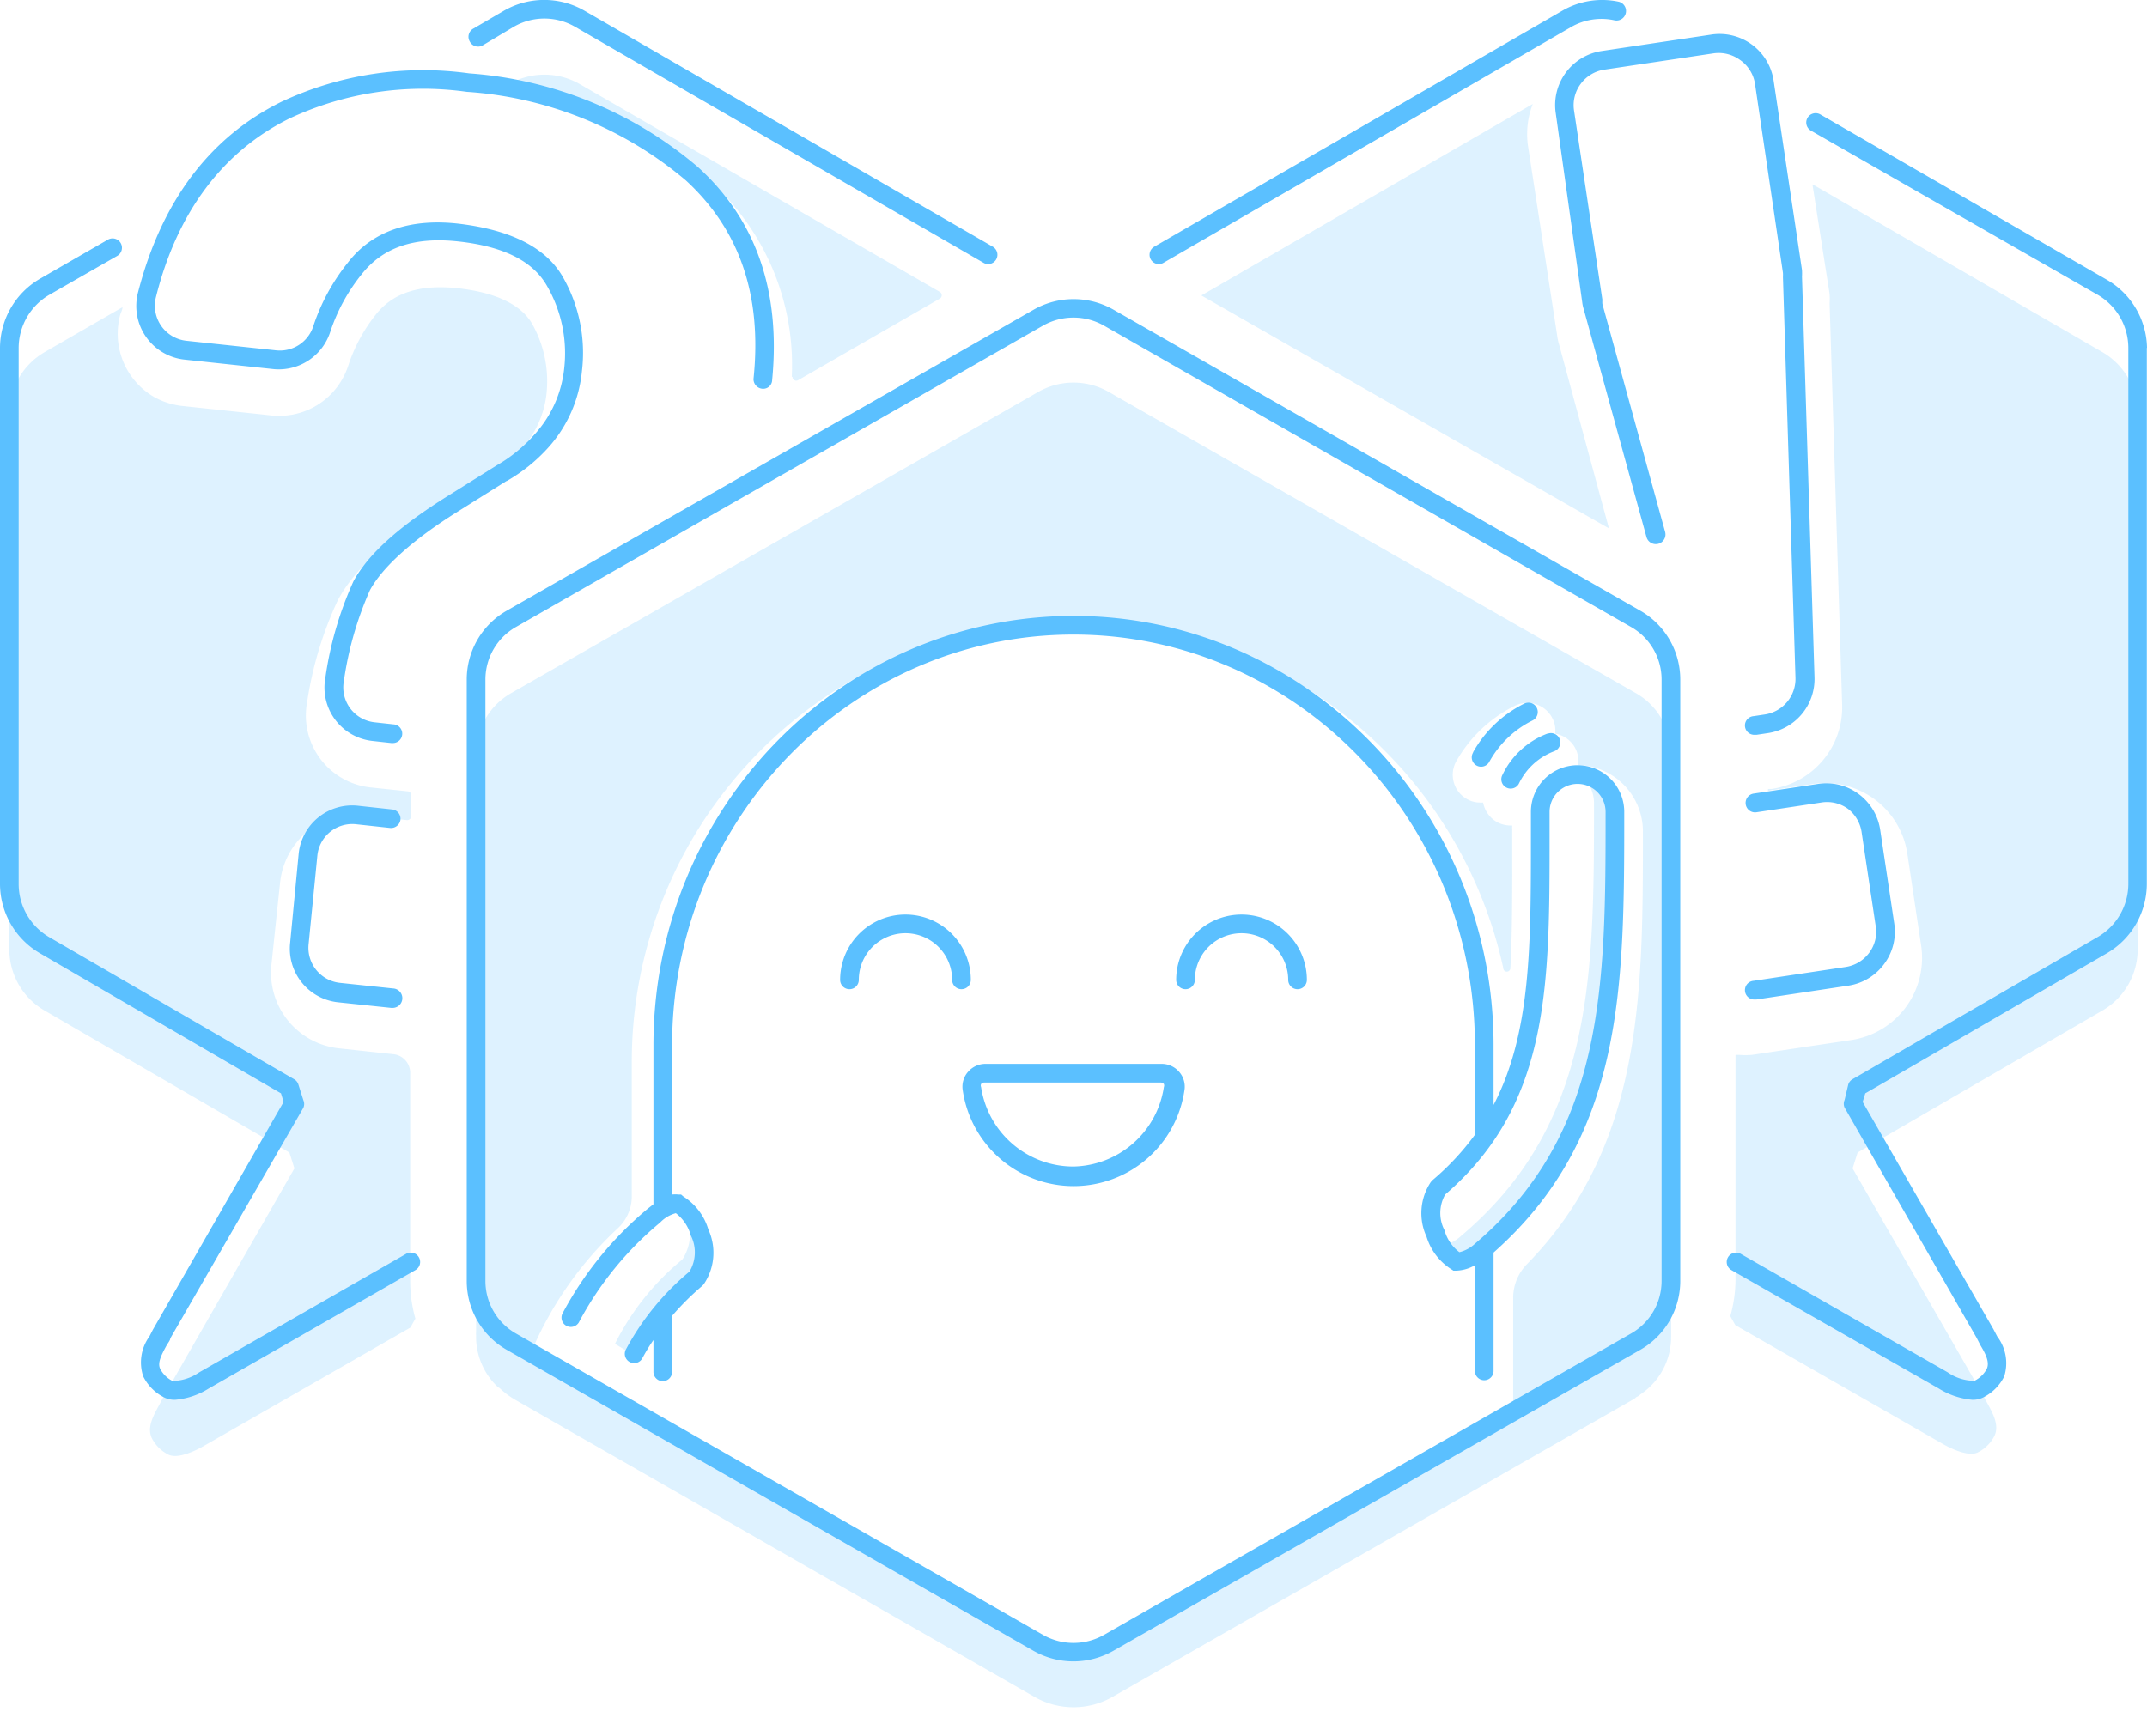 <svg xmlns="http://www.w3.org/2000/svg" viewBox="0 0 115 93" preserveAspectRatio="xMinYMin"><defs><style>.cls-1,.cls-2{fill:#5bc0ff}.cls-1{opacity:.2}</style></defs><title>img_forum-on-dark</title><g id="Layer_15" data-name="Layer 15"><path class="cls-1" d="M16.45 37.62a3.88 3.88 0 0 0 3.4 4.57l2 .21a.21.21 0 0 1 .18.21v1.12a.22.22 0 0 1-.23.21l-2.44-.27a3.89 3.89 0 0 0-3.17 1.13A4.12 4.12 0 0 0 15 47.31l-.46 4.36a4.08 4.08 0 0 0 3.63 4.5l2.88.31a1 1 0 0 1 .92 1v11.17a7.36 7.36 0 0 0 .28 2l-.27.48-11.06 6.34s-1.24.75-1.87.48a2 2 0 0 1-.92-.9c-.32-.7.25-1.44.56-2.09l7.08-12.36-.27-.85-13.1-7.6a3.79 3.79 0 0 1-1.9-3.29V22.15a3.8 3.8 0 0 1 1.9-3.29l4.16-2.4c0 .15-.09.28-.13.44a3.92 3.92 0 0 0 1.86 4.39 4 4 0 0 0 1.56.47l4.7.5a3.89 3.89 0 0 0 4.1-2.66 8.74 8.74 0 0 1 1.5-2.77c.91-1.14 2.33-1.6 4.33-1.39s3.39.85 4 1.87a6.28 6.28 0 0 1 .79 3.81 5.26 5.26 0 0 1-1.39 3 7 7 0 0 1-1.76 1.44l-2.59 1.61c-2.81 1.75-4.59 3.38-5.44 5a19.81 19.81 0 0 0-1.64 5.45zm26-17.43a.2.2 0 0 0 .3.18L50.34 16a.21.21 0 0 0 0-.36L31.06 4.51a3.79 3.79 0 0 0-3.8 0l-.26.17a21.34 21.34 0 0 1 11 5 13.22 13.22 0 0 1 4.41 10.51zm41.06-1.73a3.11 3.11 0 0 1-.11-.53L81.84 7.79a4.48 4.48 0 0 1 .26-2.22L64.35 15.83l21.83 12.48zm-47 46.05a2.1 2.1 0 0 1 .19.47 2.53 2.53 0 0 1-.15 2.5A13.87 13.87 0 0 0 32.94 72l1.07.65a13.83 13.83 0 0 1 3.39-4.18 2.56 2.56 0 0 0 .16-2.5 2.69 2.69 0 0 0-1.1-1.46zm53-24.14v31.26a3.7 3.7 0 0 1-1.63 3.07.91.91 0 0 1-.24.16.87.87 0 0 1-.23.16L59.6 90.91a4.22 4.22 0 0 1-4.2 0L27.6 75a4.39 4.39 0 0 1-.84-.63.41.41 0 0 1-.11-.07 3.71 3.71 0 0 1-1.15-2.69v-.09a.66.66 0 0 1 0-.14v-4a.66.66 0 0 0 0 .14V40.37a3.73 3.73 0 0 1 1.89-3.24L55.61 21a3.81 3.81 0 0 1 3.78 0l28.22 16.13a3.73 3.73 0 0 1 1.89 3.24zM88 44.6a3.56 3.56 0 0 0-2.76-3.52 3.43 3.43 0 0 0-.71-.08 1.49 1.49 0 0 0-1.23-1.69 1.43 1.43 0 0 0-.15-.83 1.51 1.51 0 0 0-2-.67 7.37 7.37 0 0 0-3.16 3 1.49 1.49 0 0 0 .58 2 1.42 1.42 0 0 0 .73.19h.14a1.53 1.53 0 0 0 .83 1.09 1.61 1.61 0 0 0 .64.14H81a1.92 1.92 0 0 0 0 .24v1.34c0 2.18 0 4.2-.1 6.06a.19.19 0 0 1-.38 0 23.61 23.61 0 0 0-46.68 5v7.25a2.34 2.34 0 0 1-.76 1.7 19.39 19.39 0 0 0-4.63 6.63l27 15.4a4.22 4.22 0 0 0 4.2 0l21.4-12.2V69.5a2.58 2.58 0 0 1 .74-1.77C88 61.39 88 53.22 88 44.6zm24.6-25.74L97.3 10l-.22-.12.92 5.88a4.73 4.73 0 0 1 0 .52l.67 21.47a4.42 4.42 0 0 1-3.77 4.52h-.2v.1l2.46-.37a4.44 4.44 0 0 1 5 3.72l.75 5a4.45 4.45 0 0 1-3.73 5l-5.35.8a5 5 0 0 1-.67 0h-.2v12a7.36 7.36 0 0 1-.28 2l.27.48 11.09 6.35s1.24.75 1.87.48a2 2 0 0 0 .92-.9c.32-.7-.25-1.44-.56-2.09L99.23 62.6l.27-.85 13.1-7.6a3.79 3.79 0 0 0 1.9-3.29V22.15a3.8 3.8 0 0 0-1.9-3.29zM84.68 41.52a2 2 0 0 1 .7 1.49c0 9.23 0 17.2-7.12 23.21a2.23 2.23 0 0 1-1.08.55 2.74 2.74 0 0 0 .82.84 2.15 2.15 0 0 0 1.29-.61c7.21-6.1 7.21-14.18 7.21-23.53a2 2 0 0 0-1.82-1.95z"/><path class="cls-2" d="M87.86 32.72L59.64 16.59a4.32 4.32 0 0 0-4.27 0L27.14 32.72A4.24 4.24 0 0 0 25 36.39v32.26a4.24 4.24 0 0 0 2.14 3.67l28.22 16.13a4.32 4.32 0 0 0 4.27 0l28.23-16.13A4.24 4.24 0 0 0 90 68.65V36.39a4.24 4.24 0 0 0-2.14-3.67zM89 68.65a3.24 3.24 0 0 1-1.64 2.8L59.14 87.59a3.31 3.31 0 0 1-3.28 0L27.64 71.45a3.24 3.24 0 0 1-1.64-2.8V36.39a3.24 3.24 0 0 1 1.64-2.8l28.22-16.14a3.31 3.31 0 0 1 3.28 0l28.22 16.14a3.24 3.24 0 0 1 1.64 2.8zM25.16 2.22a.5.5 0 0 1 .18-.68L27 .57a4.32 4.32 0 0 1 4.3 0l21.88 12.65a.5.5 0 0 1-.25.93.49.49 0 0 1-.25-.07L30.81 1.44a3.28 3.28 0 0 0-3.3 0l-1.67 1a.5.5 0 0 1-.68-.22zm-2.72 65.15a.5.5 0 0 1-.19.68L11.17 74.4a4 4 0 0 1-1.8.6 1.3 1.3 0 0 1-.52-.1 2.51 2.51 0 0 1-1.18-1.16A2.36 2.36 0 0 1 8 71.61l.19-.37 7-12.2-.14-.46-12.9-7.5A4.31 4.31 0 0 1 0 47.36V18.65a4.31 4.31 0 0 1 2.15-3.72l3.63-2.09a.5.5 0 1 1 .5.87l-3.63 2.08A3.3 3.3 0 0 0 1 18.65v28.71a3.3 3.3 0 0 0 1.65 2.86l13.1 7.6a.5.5 0 0 1 .23.28l.27.85a.5.5 0 0 1 0 .4L9.12 71.71c0 .1-.12.24-.2.38-.3.55-.49.94-.34 1.25a1.52 1.52 0 0 0 .66.65 2.54 2.54 0 0 0 1.41-.45l11.1-6.36a.5.5 0 0 1 .69.19zm-5.91-16.79a1.89 1.89 0 0 0 1.68 2.08l2.85.3A.5.5 0 0 1 21 54h-.05l-2.85-.3a2.89 2.89 0 0 1-2.56-3.18l.46-4.8a2.88 2.88 0 0 1 3.17-2.55l1.84.2a.5.5 0 0 1 .44.55.51.51 0 0 1-.55.44l-1.84-.2A1.88 1.88 0 0 0 17 45.83zm10.6-24.81l-2.58 1.62c-2.47 1.54-4.06 3-4.73 4.22a18.31 18.31 0 0 0-1.4 4.87 1.88 1.88 0 0 0 1.65 2.22l1 .11a.5.5 0 0 1-.05 1h-.06l-1-.11a2.88 2.88 0 0 1-2.53-3.4 18.89 18.89 0 0 1 1.5-5.15c.77-1.44 2.43-2.94 5.09-4.6l2.59-1.62a8 8 0 0 0 2-1.63 6.19 6.19 0 0 0 1.61-3.56 7.2 7.2 0 0 0-.91-4.4c-.75-1.34-2.31-2.13-4.73-2.4s-4.09.33-5.22 1.77a9.84 9.84 0 0 0-1.67 3.07 2.9 2.9 0 0 1-3 2l-4.78-.51a2.89 2.89 0 0 1-2.51-3.63c1.26-4.87 3.84-8.29 7.66-10.18a17.85 17.85 0 0 1 10.07-1.53 21.25 21.25 0 0 1 12.23 5c3.13 2.82 4.46 6.66 4 11.42a.48.48 0 0 1-.5.48.52.52 0 0 1-.5-.52c.47-4.49-.75-8-3.62-10.64A20.27 20.27 0 0 0 25 4.92a16.85 16.85 0 0 0-9.5 1.43c-3.55 1.76-6 5-7.14 9.54A1.89 1.89 0 0 0 10 18.26l4.78.51a1.88 1.88 0 0 0 2-1.29 10.86 10.86 0 0 1 1.83-3.38c1.31-1.72 3.39-2.44 6.08-2.1s4.58 1.27 5.48 2.88a8.18 8.18 0 0 1 1 5A7.15 7.15 0 0 1 29.35 24a9 9 0 0 1-2.22 1.78zM93.2 3.21a1.94 1.94 0 0 0-1.44-.35l-5.82.87a1.93 1.93 0 0 0-1.27.76 1.91 1.91 0 0 0-.36 1.43l1.52 10.15a1 1 0 0 0 0 .22l3.36 12.21a.5.5 0 0 1-1 .27l-3.36-12.2a2 2 0 0 1-.08-.37L83.33 6.06a2.93 2.93 0 0 1 2.47-3.33l5.82-.87A2.93 2.93 0 0 1 95 4.32l1.52 10.15a3.39 3.39 0 0 1 0 .36l.67 21.45a2.93 2.93 0 0 1-2.5 3l-.6.09H94a.5.5 0 0 1-.07-1l.6-.09a1.93 1.93 0 0 0 1.64-2l-.67-21.43a2.25 2.25 0 0 0 0-.23L94 4.47a1.92 1.92 0 0 0-.8-1.26zm7.27 46.42l-.75-5a1.94 1.94 0 0 0-.72-1.28 1.9 1.9 0 0 0-1.46-.35l-3.46.52a.5.5 0 0 1-.15-1l3.46-.52a2.89 2.89 0 0 1 2.16.54 2.92 2.92 0 0 1 1.16 1.93l.75 5a2.9 2.9 0 0 1-.54 2.18A2.93 2.93 0 0 1 99 52.81l-4.92.74H94a.5.5 0 0 1-.07-1l4.92-.74a1.93 1.93 0 0 0 1.63-2.18zm14.52-31v28.73a4.31 4.31 0 0 1-2.15 3.72l-12.93 7.5-.14.46 7 12.17.21.4a2.36 2.36 0 0 1 .37 2.14 2.51 2.51 0 0 1-1.18 1.15 1.3 1.3 0 0 1-.52.1 4.07 4.07 0 0 1-1.81-.61l-11.1-6.34a.5.5 0 1 1 .5-.87l11.09 6.35a2.49 2.49 0 0 0 1.43.45 1.52 1.52 0 0 0 .66-.64c.14-.32 0-.7-.34-1.26l-.21-.41-7.07-12.33a.5.5 0 0 1 0-.4l.2-.84a.5.5 0 0 1 .23-.28l13.1-7.6a3.3 3.3 0 0 0 1.67-2.86V18.65a3.3 3.3 0 0 0-1.65-2.86L97 7a.5.5 0 1 1 .5-.87l15.3 8.83a4.3 4.3 0 0 1 2.2 3.69zM61.64 13.9a.5.5 0 0 1 .18-.68L83.69.57a4.25 4.25 0 0 1 3-.48.5.5 0 0 1-.21 1 3.26 3.26 0 0 0-2.33.36L62.32 14.08a.49.49 0 0 1-.25.07.5.5 0 0 1-.43-.25zm.58 43.1h-9.44a1.23 1.23 0 0 0-.93.43 1.2 1.2 0 0 0-.28 1 6 6 0 0 0 11.87 0 1.2 1.2 0 0 0-.28-1 1.23 1.23 0 0 0-.94-.43zm-4.72 5.5a5 5 0 0 1-4.95-4.26.2.2 0 0 1 0-.16.23.23 0 0 1 .17-.08h9.45a.23.23 0 0 1 .17.08.21.21 0 0 1 0 .16 5 5 0 0 1-4.84 4.26zm12.5-10a.5.5 0 0 1-1 0 2.5 2.5 0 0 0-5 0 .5.5 0 0 1-1 0 3.5 3.5 0 0 1 7 0zm-18.5.5a.5.5 0 0 1-.5-.5 2.5 2.5 0 0 0-5 0 .5.5 0 0 1-1 0 3.5 3.5 0 0 1 7 0 .5.5 0 0 1-.5.5zm33-12a2.5 2.5 0 0 0-2.5 2.5v1.34c0 5.85 0 10.52-2 14.36V56c0-12.68-10.09-23-22.5-23S35 43.31 35 56v8.52l-.28.22a18.76 18.76 0 0 0-4.6 5.65.5.5 0 0 0 .88.47 17.81 17.81 0 0 1 4.36-5.36 1.8 1.8 0 0 1 .84-.5 2.24 2.24 0 0 1 .8 1.19 2 2 0 0 1-.07 1.94 14.08 14.08 0 0 0-3.42 4.2.5.5 0 0 0 .88.47c.19-.35.39-.69.61-1v1.7a.5.5 0 0 0 1 0v-3a14.45 14.45 0 0 1 1.62-1.61l.08-.09a3 3 0 0 0 .24-2.93 3.14 3.14 0 0 0-1.33-1.76l-.13-.11h-.14a1.79 1.79 0 0 0-.34 0v-8c0-12.13 9.64-22 21.5-22S79 43.87 79 56v4.8a14 14 0 0 1-2.28 2.44l-.08.09a3 3 0 0 0-.23 2.93A3.15 3.15 0 0 0 77.73 68l.12.08H78a2.15 2.15 0 0 0 1-.29v5.66a.5.5 0 0 0 1 0v-6.34c7-6.2 7-14.26 7-23.56A2.5 2.5 0 0 0 84.5 41zM79 66.64a1.9 1.9 0 0 1-.83.45 2.21 2.21 0 0 1-.8-1.18 2 2 0 0 1 .04-1.91C83 59.18 83 52.84 83 44.84V43.5a1.5 1.5 0 0 1 3 0c0 9.22 0 17.19-7 23.14zm3.9-27.33a.5.5 0 0 1 .35.94 3.44 3.44 0 0 0-1.9 1.75.5.5 0 0 1-.9-.43 4.39 4.39 0 0 1 2.42-2.26zm-4 1a6.4 6.4 0 0 1 2.74-2.61.5.5 0 1 1 .45.9 5.39 5.39 0 0 0-2.31 2.2.5.5 0 1 1-.87-.49z"/><path class="cls-1" d="M89.51 68.4v4a.66.66 0 0 1 0 .14v-4a.66.66 0 0 0 0-.14z"/></g></svg>